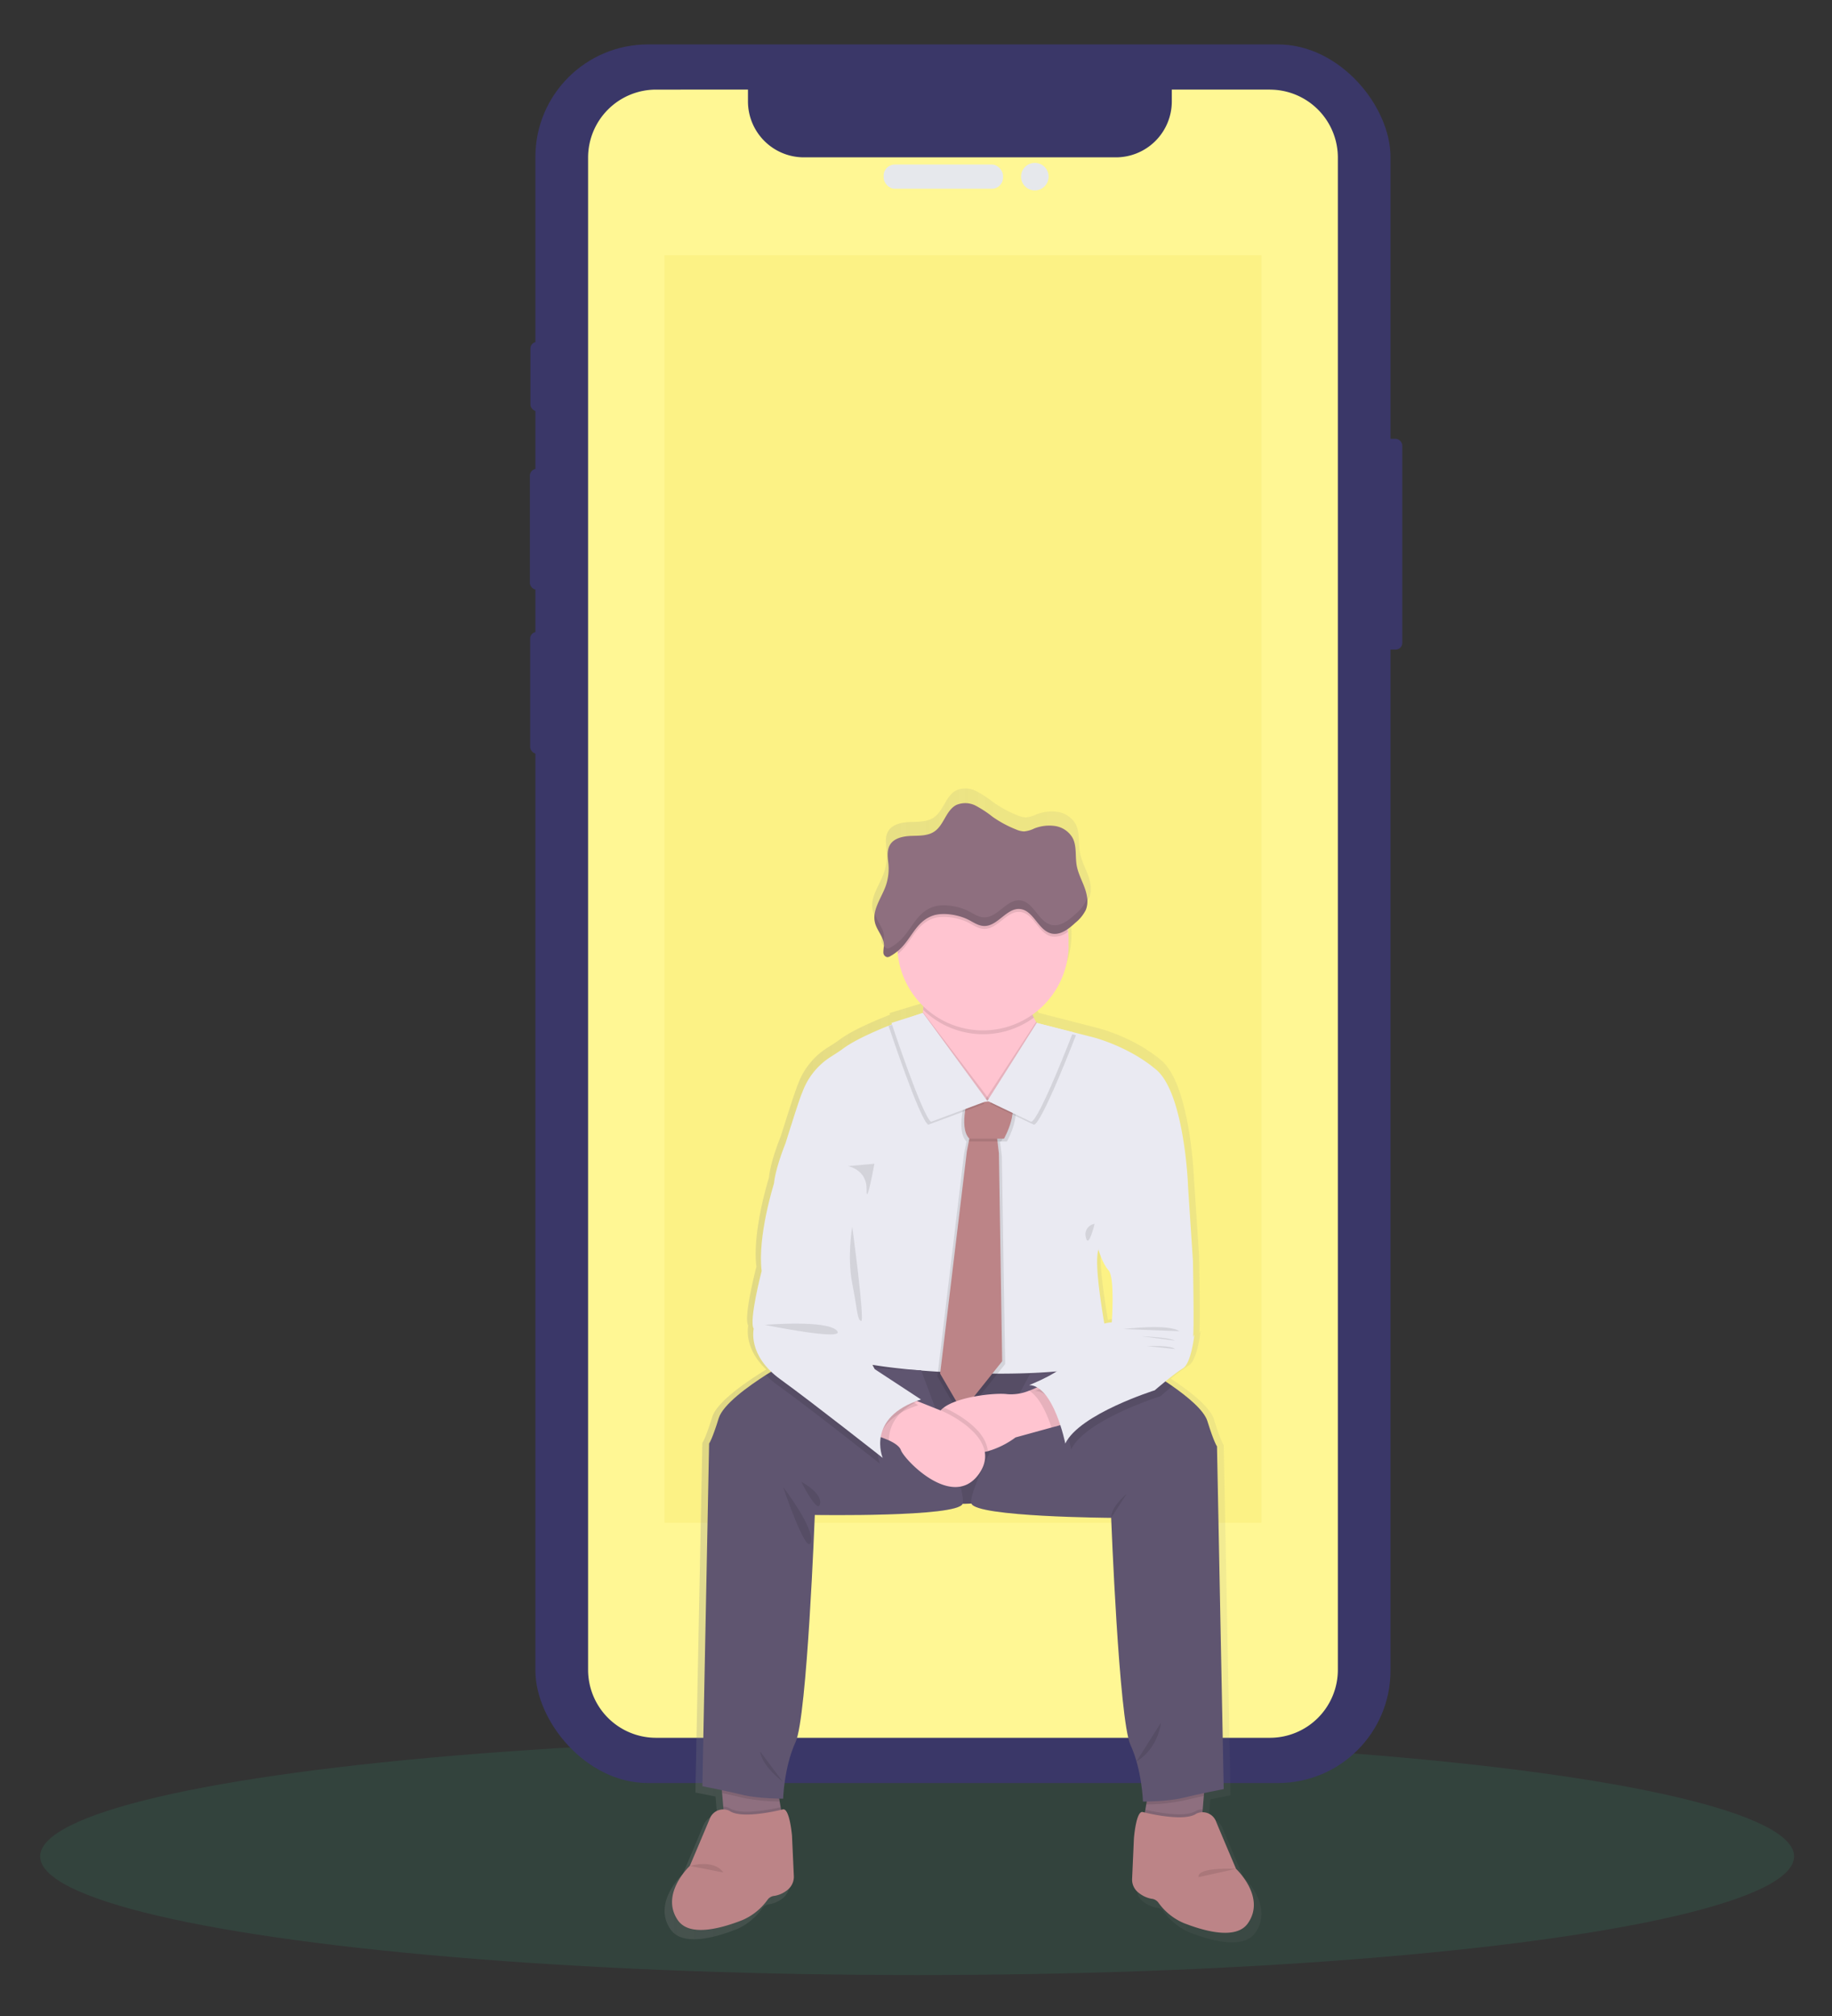 <svg id="ae7ad495-543d-4c4b-9483-8059c5566fe6" xmlns="http://www.w3.org/2000/svg" xmlns:xlink="http://www.w3.org/1999/xlink" viewBox="0 0 619.92 681.93"><rect x="0" y="0" width="619.92" height="681.93" fill="#333333" stroke="none"/><defs><style>.cls-1,.cls-2{fill:#38d39f;}.cls-1,.cls-10,.cls-14,.cls-6{opacity:0.1;}.cls-1,.cls-10,.cls-6{isolation:isolate;}.cls-3{fill:#3a3768;}.cls-4{fill:#fff794;}.cls-5{fill:#e6e8ec;}.cls-6{fill:#e2c700;}.cls-7{fill:url(#Degradado_sin_nombre_3);}.cls-8{fill:#8e6f7f;}.cls-9{fill:#5f5570;}.cls-11{fill:#eaeaf2;}.cls-12{fill:#bc8487;}.cls-13{fill:#ffc4d0;}</style><linearGradient id="Degradado_sin_nombre_3" x1="320.12" y1="210.44" x2="522.08" y2="210.44" gradientTransform="matrix(1, 0, 0, -1, -95.23, 672.22)" gradientUnits="userSpaceOnUse"><stop offset="0" stop-color="gray" stop-opacity="0.25"/><stop offset="0.54" stop-color="gray" stop-opacity="0.12"/><stop offset="1" stop-color="gray" stop-opacity="0.1"/></linearGradient></defs><title>bg-amarillo</title><ellipse class="cls-1" cx="310.34" cy="627.93" rx="296.75" ry="40.14"/><path class="cls-2" d="M185.26,117.33s27.07-35.27,41.83-32.53c0,0-16.4,31.43-41.83,36.12Z"/><path class="cls-2" d="M198.9,73.86s23.93-27,36.85-27c0,0-18.88,36.12-37.82,35.79Z"/><rect class="cls-3" x="465.86" y="148.43" width="8.65" height="71.29" rx="2.24"/><rect class="cls-3" x="179.49" y="115.64" width="4.85" height="23.47" rx="2.24"/><rect class="cls-3" x="179.31" y="158.61" width="5.47" height="40.85" rx="2.24"/><rect class="cls-3" x="179.4" y="213.75" width="5.2" height="41.2" rx="2.24"/><rect class="cls-3" x="181.17" y="15.03" width="289.36" height="588.08" rx="38.06"/><path class="cls-4" d="M429.71,30.3H396.52v4A18.92,18.92,0,0,1,377.6,53.22H272A18.93,18.93,0,0,1,253.1,34.31h0v-4H222a23,23,0,0,0-23,23h0V564.81a23,23,0,0,0,23,23H429.71a23,23,0,0,0,23-23V53.32a23,23,0,0,0-22.94-23Z"/><rect class="cls-5" x="299" y="55.65" width="40.41" height="8.2" rx="3.78"/><circle class="cls-5" cx="350.17" cy="59.75" r="4.66"/><rect class="cls-6" x="224.84" y="86.3" width="202.03" height="428.8"/><path class="cls-7" d="M420.68,634.81s-4.76-11.09-6.89-16.2c-1.2-2.93-3.23-3.42-4.78-3.35l.08-1,.38-4.62.08-1c3.68-.77,6.84-1.38,6.84-1.38l-2.3-118.44s-1-1.25-3.34-8.78c-1.17-3.76-6.83-8.38-12.12-12.06-.83-.57-1.64-1.12-2.44-1.65a60.26,60.26,0,0,1,6.06-4.47c3-1.75,4-11.71,4-11.71l-.5,1c.5-1,0-26.43,0-26.43L404,398.33s-1.25-31.41-11-39.64-22.1-11.11-22.1-11.11l-6.83-1.75h0l-12.59-3.24a14.29,14.29,0,0,1-1-1.81c-.13-.25-.24-.5-.36-.75A29.49,29.49,0,0,0,362.58,316a28.72,28.72,0,0,0-.39-4.72,4.49,4.49,0,0,0-.16-.89A26.45,26.45,0,0,0,365,308a13.32,13.32,0,0,0,3.57-4.39h0a6.07,6.07,0,0,0,.33-1,.54.54,0,0,1,.06-.3,3.89,3.89,0,0,0,.12-.79v-1.36a6.65,6.65,0,0,0-.1-1v-.06h0a16.77,16.77,0,0,0-.88-3.32c-1-2.52-2.24-4.88-2.7-7.56-.57-3.18.09-6.64-1.43-9.49a8.47,8.47,0,0,0-5.94-4.09,14,14,0,0,0-7.34.84,10.4,10.4,0,0,1-3.63,1,7.52,7.52,0,0,1-2.64-.64,39.71,39.71,0,0,1-8.2-4.4,39.6,39.6,0,0,0-5.86-3.83,7.89,7.89,0,0,0-6.76-.27c-3.61,1.83-4.29,6.95-7.65,9.2-2.31,1.56-5.33,1.41-8.12,1.51s-6,.79-7.33,3.21c-1,1.68-.75,3.68-.56,5.64l.06.66a2.92,2.92,0,0,0,.06.72,17.87,17.87,0,0,1-1.11,7.38c-1.34,3.57-3.9,7.09-3.81,10.74h0a7.56,7.56,0,0,0,.22,1.71,7.35,7.35,0,0,0,.28.83h0a35.48,35.48,0,0,0,1.8,3.53l.09.15c.07.14.14.28.19.41s.18.38.25.56.08.19.11.27.12.37.17.55a5.43,5.43,0,0,1,.21,1.7,15.25,15.25,0,0,0-.19,2.23,1.65,1.65,0,0,0,1.31,1.6,2.19,2.19,0,0,0,1.13-.36,17.65,17.65,0,0,0,2.49-1.7,5.49,5.49,0,0,0,.06,1,29.6,29.6,0,0,0,8.87,18.39,5.6,5.6,0,0,1-.06,1,7.59,7.59,0,0,0-.07,1.07h0L301,342.68s.06.2.18.53l-1.15.46h0c-5.68,2.29-12,5.14-15.53,7.73-1.56,1.13-3,2.06-4.26,2.83a24.5,24.5,0,0,0-10.12,12.25l-.14.37c-1,2.24-5.76,17.45-5.76,17.45s-3.51,8.47-4,14c0,0-5.76,18.19-4.26,30.16,0,0-4.51,17.2-2.75,19.93,0,0-1.8,7.4,6.09,14.85-.58.35-1.2.73-1.86,1.15-6.11,3.85-14.92,10.09-16.43,14.9-2.33,7.49-3.34,8.78-3.34,8.78l-2.36,118.26s3.16.6,6.84,1.36l.07,1,.38,4.61.09,1c-1.55-.07-3.58.47-4.78,3.36-2.14,5.11-6.83,16.19-6.83,16.19s-10.52,9.76-4.14,18.82a6.51,6.51,0,0,0,1,1.13c4.58,4.16,14.34,1.5,21.28-1.22A20.72,20.72,0,0,0,258,645.4a3.33,3.33,0,0,1,2.34-1.29,9.61,9.61,0,0,0,4.37-1.91,5.86,5.86,0,0,0,2.4-4.88.38.38,0,0,1,0-.15l-.62-13.89s-.75-9.7-3.14-9.08l-.61.15-.17-1h0l-.32-1.88-.17-1h1.33s.33-11,4.34-19.6,6.65-78.34,6.65-78.34,49.66.81,51.32-3.85h0c1,0,2,0,3.06-.07,1.67,4.66,48.54,4.88,48.54,4.88S380,583.33,384,592a39.33,39.33,0,0,1,2.1,5.73h0a63.76,63.76,0,0,1,2.26,13.87h1.33l-.18,1-.32,1.88-.17,1-.63-.14c-2.37-.62-3.13,9.09-3.13,9.09l-.63,14a5.67,5.67,0,0,0,2.32,4.88,9.87,9.87,0,0,0,4.44,1.95,3.27,3.27,0,0,1,2.35,1.29,20.83,20.83,0,0,0,8.78,7.09c7.5,2.93,18.28,5.79,22.28.09C431.2,644.54,420.68,634.81,420.68,634.81ZM294.45,460.71Zm78.44-39.91s1.26,4.74,3.51,7.22,1.13,18,1.13,18a13,13,0,0,0-2.62.42C373.19,436.12,371.6,424.71,372.89,420.8Z"/><polygon class="cls-8" points="264.91 615.67 245.28 617.62 244.73 611.05 244.35 606.53 243.82 599.92 262.36 600.9 263.84 609.38 264.15 611.23 264.16 611.23 264.91 615.67"/><polygon class="cls-8" points="407.88 600.91 407.35 607.51 406.98 612.03 406.42 618.6 386.78 616.64 387.56 612.2 387.86 610.37 389.33 601.88 407.88 600.91"/><path class="cls-9" d="M387.08,505.83l-58.38,2.74c-2.66.13-5.31.13-8,0L265,505.84V461.66H387.08Z"/><path class="cls-10" d="M387.08,505.83l-58.38,2.74c-2.66.13-5.31.13-8,0L265,505.84V461.66H387.08Z"/><path class="cls-11" d="M312.32,342.61s-19.45,6.53-26.77,11.9c-1.52,1.12-2.93,2-4.16,2.79a23.79,23.79,0,0,0-9.83,12c-.05.14-.1.26-.15.37-1,2.19-5.61,17.08-5.61,17.08s-3.42,8.3-3.9,13.67,27.82,19.77,27.82,19.77-13.67,29.77-7.57,37.34,95.19,11.22,93.23,0-5.37-29.78-3.66-34.9l30.27-22s-1.22-30.75-10.74-38.8-21.48-11-21.48-11L350.82,346s-6.68,16.6-14,18.79S313.46,356.82,312.32,342.61Z"/><path class="cls-10" d="M339.63,370.56s-8.26,6.9-12.59,0c0,0-3.9,11.66,0,15.56l-.15.8-.69,3.47-9,75.17,7.44,12.84,13.54-17-1.09-70.29-.49-4-.12-1h2.31S344.9,375.5,339.63,370.56Z"/><path class="cls-10" d="M341.59,370.56s-8.26,6.9-12.6,0c0,0-3.9,11.66,0,15.56l-.14.8-.7,3.47-9,75.17,7.44,12.84,13.54-17L339,391.12l-.49-4-.12-1h2.32S346.85,375.5,341.59,370.56Z"/><polygon class="cls-12" points="339.12 460.45 325.58 477.4 318.12 464.63 327.17 389.42 327.86 385.95 328.02 385.15 329.24 381.99 337.42 385.15 337.54 386.13 338.02 390.16 339.12 460.45"/><path class="cls-10" d="M263.84,609.37a66.21,66.21,0,0,1-12.55-1.28c-2-.51-4.59-1.07-6.93-1.57l-.54-6.61,18.54,1Z"/><path class="cls-9" d="M325.72,508.66c-1.62,4.56-50,3.76-50,3.76s-2.6,68.34-6.5,76.8S265,608.41,265,608.41s-8.45,0-13.67-1.29-13.66-2.93-13.66-2.93l2.28-115.93s1-1.22,3.25-8.55c1.47-4.72,10.06-10.83,16-14.65,3.32-2.09,5.8-3.45,5.8-3.45l28.88,1.17,17.82.72S327.35,504.1,325.72,508.66Z"/><path class="cls-10" d="M264.92,615.66l-19.64,2-.56-6.57a5.84,5.84,0,0,1,2.14.47c3.58,2.58,13.83.53,17.29-.29h0Z"/><path class="cls-12" d="M268.63,634.65a5.72,5.72,0,0,1-2.35,4.77,9.3,9.3,0,0,1-4.25,1.86,3.17,3.17,0,0,0-2.27,1.27,20.36,20.36,0,0,1-8.59,6.94c-6.77,2.66-16.29,5.27-20.75,1.2a6,6,0,0,1-1-1.11c-6.22-8.9,4-18.43,4-18.43s4.62-10.85,6.7-15.85a4.89,4.89,0,0,1,6.21-3,4.4,4.4,0,0,1,.5.21c3.91,2.81,15.75.11,18.06-.48S268,620.9,268,620.9l.62,13.6Z"/><path class="cls-10" d="M407.89,600.9l-.54,6.6c-2.34.49-4.89,1.06-7,1.57a66.67,66.67,0,0,1-12.53,1.29l1.47-8.49Z"/><path class="cls-9" d="M414.09,605.16s-8.45,1.63-13.67,2.93-13.66,1.3-13.66,1.3-.33-10.74-4.23-19.19S376,513.4,376,513.4s-45.67-.27-47.3-4.83,19.9-43.93,19.9-43.93l13.14-.68,25-1.33s4.88,2.66,10,6.24,10.67,8.13,11.82,11.81c2.27,7.33,3.25,8.55,3.25,8.55Z"/><path class="cls-10" d="M407,612l-.54,6.57-19.65-2,.78-4.44c3.46.83,13.66,2.87,17.28.3A5.79,5.79,0,0,1,407,612Z"/><path class="cls-12" d="M404.84,613.46a4.88,4.88,0,0,1,6.5,2.3,5.49,5.49,0,0,1,.21.51c2.07,5,6.71,15.87,6.71,15.87s10.25,9.52,4,18.42c-3.9,5.58-14.41,2.78-21.71-.09a20.24,20.24,0,0,1-8.59-6.94,3.22,3.22,0,0,0-2.29-1.27,9.69,9.69,0,0,1-4.33-2,5.57,5.57,0,0,1-2.25-4.77l.61-13.66s.73-9.5,3-8.91S400.93,616.27,404.84,613.46Z"/><path class="cls-13" d="M354.37,350.85l-19.71,20.89-.54.59-.71-.42c-4.12-2.44-24.73-14.88-23-18.62,1-2.12,1.56-6.56,1.86-10.37,0-.46.06-.91.1-1.35.19-3,.24-5.36.24-5.36s37.1-6.35,35.63,0c-.59,2.57.3,5.46,1.56,8,.37.74.78,1.43,1.18,2.08A31.52,31.52,0,0,0,354.37,350.85Z"/><path class="cls-10" d="M349.83,344.2a29,29,0,0,1-37.43-2.63c.19-3,.24-5.36.24-5.36s37.1-6.35,35.63,0C347.71,338.8,348.57,341.67,349.83,344.2Z"/><path class="cls-13" d="M361.61,319.9a29,29,0,0,1-57.83,2.75c-.08-.91-.12-1.83-.12-2.75a29,29,0,1,1,57.92-1.07c0,.36,0,.71,0,1.07Z"/><path class="cls-10" d="M361.25,315.27a6.93,6.93,0,0,1-5.45,1.47c-4.47-1-6-7.81-10.57-8.28s-7.61,5.86-12.23,5.74c-2-.05-3.71-1.33-5.51-2.22-3.14-1.55-8.32-2.5-11.72-1.33-5.1,1.75-6.83,6.47-10.09,10.23a15.31,15.31,0,0,1-1.83,1.77c-.07-.91-.11-1.83-.11-2.75a29,29,0,0,1,57.6-4.63Z"/><path class="cls-8" d="M327.49,311c1.8.88,3.51,2.17,5.51,2.22,4.61.12,7.63-6.24,12.22-5.74s6.1,7.27,10.59,8.28c3,.68,5.86-1.57,8.11-3.67a13,13,0,0,0,3.49-4.29c1-2.42.47-5.21-.44-7.67s-2.19-4.83-2.64-7.41c-.54-3.11.09-6.5-1.38-9.3a8.27,8.27,0,0,0-5.8-4,13.77,13.77,0,0,0-7.16.81,10.05,10.05,0,0,1-3.52,1,7.47,7.47,0,0,1-2.59-.64,38.25,38.25,0,0,1-8-4.3,36.56,36.56,0,0,0-5.69-3.75,7.67,7.67,0,0,0-6.58-.26c-3.51,1.79-4.18,6.83-7.46,9-2.25,1.52-5.19,1.36-7.9,1.47s-5.86.76-7.15,3.13c-1.15,2-.57,4.55-.43,6.89A17.61,17.61,0,0,1,299.6,300c-1.52,4-4.59,8-3.5,12.2.72,2.75,3.18,5,3,7.81a14.47,14.47,0,0,0-.19,2.18,1.61,1.61,0,0,0,1.28,1.56,1.89,1.89,0,0,0,1.1-.35,16.44,16.44,0,0,0,4.3-3.48c3.3-3.77,5-8.49,10.12-10.23C319.18,308.53,324.35,309.45,327.49,311Z"/><path class="cls-13" d="M361.08,481.43l-5.27,1.43-12.17,3.35a29.6,29.6,0,0,1-9.37,4.66c-7.44,1.88-12.26-2.22-16.26-8.57-1.61-2.53-.8-4.57,1.31-6.16,5.07-3.83,17.63-5.08,21.48-4.57a16.08,16.08,0,0,0,7.41-1.16,28.67,28.67,0,0,0,4.79-2.26Z"/><path class="cls-10" d="M361.08,481.43l-5.27,1.43c-1.51-4.56-4-10.28-7.57-12.48a28.4,28.4,0,0,0,4.8-2.26Z"/><path class="cls-10" d="M396.73,468.87c-2.18,1.77-4,3.38-4,3.38s-25.38,7.95-30.26,18c0,0-3.91-19.52-12.2-19.77,0,0,8.93-3.5,11.51-6.5l25-1.31A116.4,116.4,0,0,1,396.73,468.87Z"/><path class="cls-11" d="M396.35,392.34l5.62,8.3,1.7,25.87s.49,24.9,0,25.87l.49-1s-1,9.76-3.9,11.47-9.52,7.42-9.52,7.42-25.38,7.95-30.26,18c0,0-3.91-19.53-12.21-19.77,0,0,12.45-4.88,12.21-8.05,0,0,9.51-8.55,10.25-10.74s5.48-2.44,5.48-2.44,1.11-15.14-1.09-17.58-3.42-7.07-3.42-7.07Z"/><path class="cls-10" d="M334.27,490.84c-7.44,1.88-12.26-2.22-16.26-8.57-1.61-2.53-.8-4.56,1.31-6.16l.76.31S333.5,482.24,334.27,490.84Z"/><path class="cls-13" d="M331.19,498.64c-8.79,12.2-25.14-4.77-26.36-8.18-.44-1.24-2.11-2.35-4-3.24a44.49,44.49,0,0,0-7.57-2.51l14.53-11.83,2.78,1.12,8.56,3.42S340,486.43,331.19,498.64Z"/><path class="cls-10" d="M310.54,474c-8,3.8-9.71,9.28-9.76,13.22a44.49,44.49,0,0,0-7.57-2.51l14.53-11.83Z"/><path class="cls-10" d="M297.75,495.09s-23.43-18.55-34.65-26.6a26.8,26.8,0,0,1-3.91-3.38c3.32-2.09,5.8-3.45,5.8-3.45l28.88,1.17c.77,1.34,1.23,2.24,1.23,2.24l15.62,10.25C291.9,481.43,297.75,495.09,297.75,495.09Z"/><path class="cls-11" d="M266.51,397.71l-4.63,2.69s-5.62,17.81-4.15,29.53c0,0-4.4,16.84-2.69,19.52,0,0-2.19,9,9,17.09s34.66,26.6,34.66,26.6-5.86-13.67,12.93-19.77L296,463.12s-5.24-10.41-10.25-12.69c0,0-3.9-3.91-1.46-6.59s4.39-5.61,4.39-8.3,1-15.37,1-15.37l2.93-13.67Z"/><path class="cls-10" d="M337.53,386.11H328a1.29,1.29,0,0,1-.16-.17l.16-.8,1.22-3.16,8.18,3.16Z"/><path class="cls-12" d="M340.61,369.59s-8.26,6.89-12.59,0c0,0-3.91,11.65,0,15.56h11.71S345.87,374.53,340.61,369.59Z"/><path class="cls-10" d="M351.78,347l12.3,3.17s-11.66,30.26-14.23,30.26l-14.76-7.07Z"/><path class="cls-10" d="M354.37,350.85l-19.71,20.89-.54.59-.71-.42,17.23-26.28.42.69A32.06,32.06,0,0,0,354.37,350.85Z"/><path class="cls-11" d="M350.8,346l12.3,3.17s-11.65,30.27-14.22,30.27l-14.76-7.08Z"/><path class="cls-10" d="M311.34,343.59,300.68,347s10.5,31.73,13.42,33.43l19-7.07Z"/><path class="cls-10" d="M334.66,371.74l-.54.59s-25.63-14.89-23.68-19c1-2.12,1.56-6.56,1.86-10.37v-.6Z"/><path class="cls-11" d="M312.32,342.61,301.66,346s10.49,31.73,13.42,33.44l19-7.08Z"/><path class="cls-10" d="M286.93,394.44s6.42,1.14,6.3,7.81,2.65-8.62,2.65-8.62Z"/><path class="cls-10" d="M288.39,414.94s-1.79,10.09,0,19.21,1.63,12.2,3,12.69S288.39,414.94,288.39,414.94Z"/><path class="cls-10" d="M370.39,414a3.54,3.54,0,0,0-3.06,3.95,3.36,3.36,0,0,0,.14.61C368.29,422.61,370.39,414,370.39,414Z"/><path class="cls-10" d="M258.78,448.14s20.92-1.79,24.41,1.95S258.78,448.14,258.78,448.14Z"/><path class="cls-10" d="M380.16,449.55s15.29-1.88,18.88.72"/><path class="cls-10" d="M386.35,452s9.11.32,11.22,1.46"/><path class="cls-10" d="M388.13,455.31s8.3-.32,9.44,1"/><path class="cls-10" d="M271.11,501.19s7.11,3.7,6.39,7.48S271.11,501.19,271.11,501.19Z"/><path class="cls-10" d="M265,503s10.85,14.07,9.37,18.7S265,503,265,503Z"/><path class="cls-10" d="M381.22,505.32s-5.37,4.43-5.22,8.08"/><path class="cls-10" d="M257.24,592.47s0,4.15,7.68,10.25"/><path class="cls-10" d="M392.85,582.71s-.82,8.63-8.3,13.1"/><g class="cls-14"><path d="M300.68,289.8c0-.67-.12-1.37-.17-2.05a19.66,19.66,0,0,0,.13,4.47A17.77,17.77,0,0,0,300.68,289.8Z"/><path d="M299.13,317.08c.15-2.84-2.31-5.11-3-7.81,0-.14-.06-.27-.08-.41a7.63,7.63,0,0,0,.08,3.33c.58,2.24,2.32,4.15,2.86,6.32C299,318,299.11,317.54,299.13,317.08Z"/><path d="M367.41,304.88a13.05,13.05,0,0,1-3.49,4.29c-2.27,2.1-5.09,4.35-8.11,3.67-4.48-1-6-7.81-10.59-8.28s-7.61,5.86-12.22,5.73c-2-.05-3.71-1.33-5.51-2.22-3.14-1.55-8.31-2.5-11.72-1.32-5.1,1.74-6.83,6.47-10.11,10.23a16.28,16.28,0,0,1-4.3,3.49,2,2,0,0,1-1.1.34,1.33,1.33,0,0,1-1.09-.87V320a14.72,14.72,0,0,0-.19,2.19,1.61,1.61,0,0,0,1.28,1.55,2,2,0,0,0,1.1-.34,16.28,16.28,0,0,0,4.3-3.49c3.3-3.76,5-8.49,10.11-10.23,3.45-1.18,8.61-.23,11.72,1.32,1.8.89,3.51,2.17,5.51,2.22,4.61.12,7.63-6.24,12.22-5.73s6.11,7.26,10.59,8.28c3,.68,5.86-1.57,8.11-3.67a13.05,13.05,0,0,0,3.49-4.29,8.26,8.26,0,0,0,.42-4.43A7.77,7.77,0,0,1,367.41,304.88Z"/></g><path class="cls-10" d="M233.49,631.16s8-2.46,11.28,2.21"/><path class="cls-10" d="M418.26,632.14s-13.21-.77-12.69,2.8"/></svg>